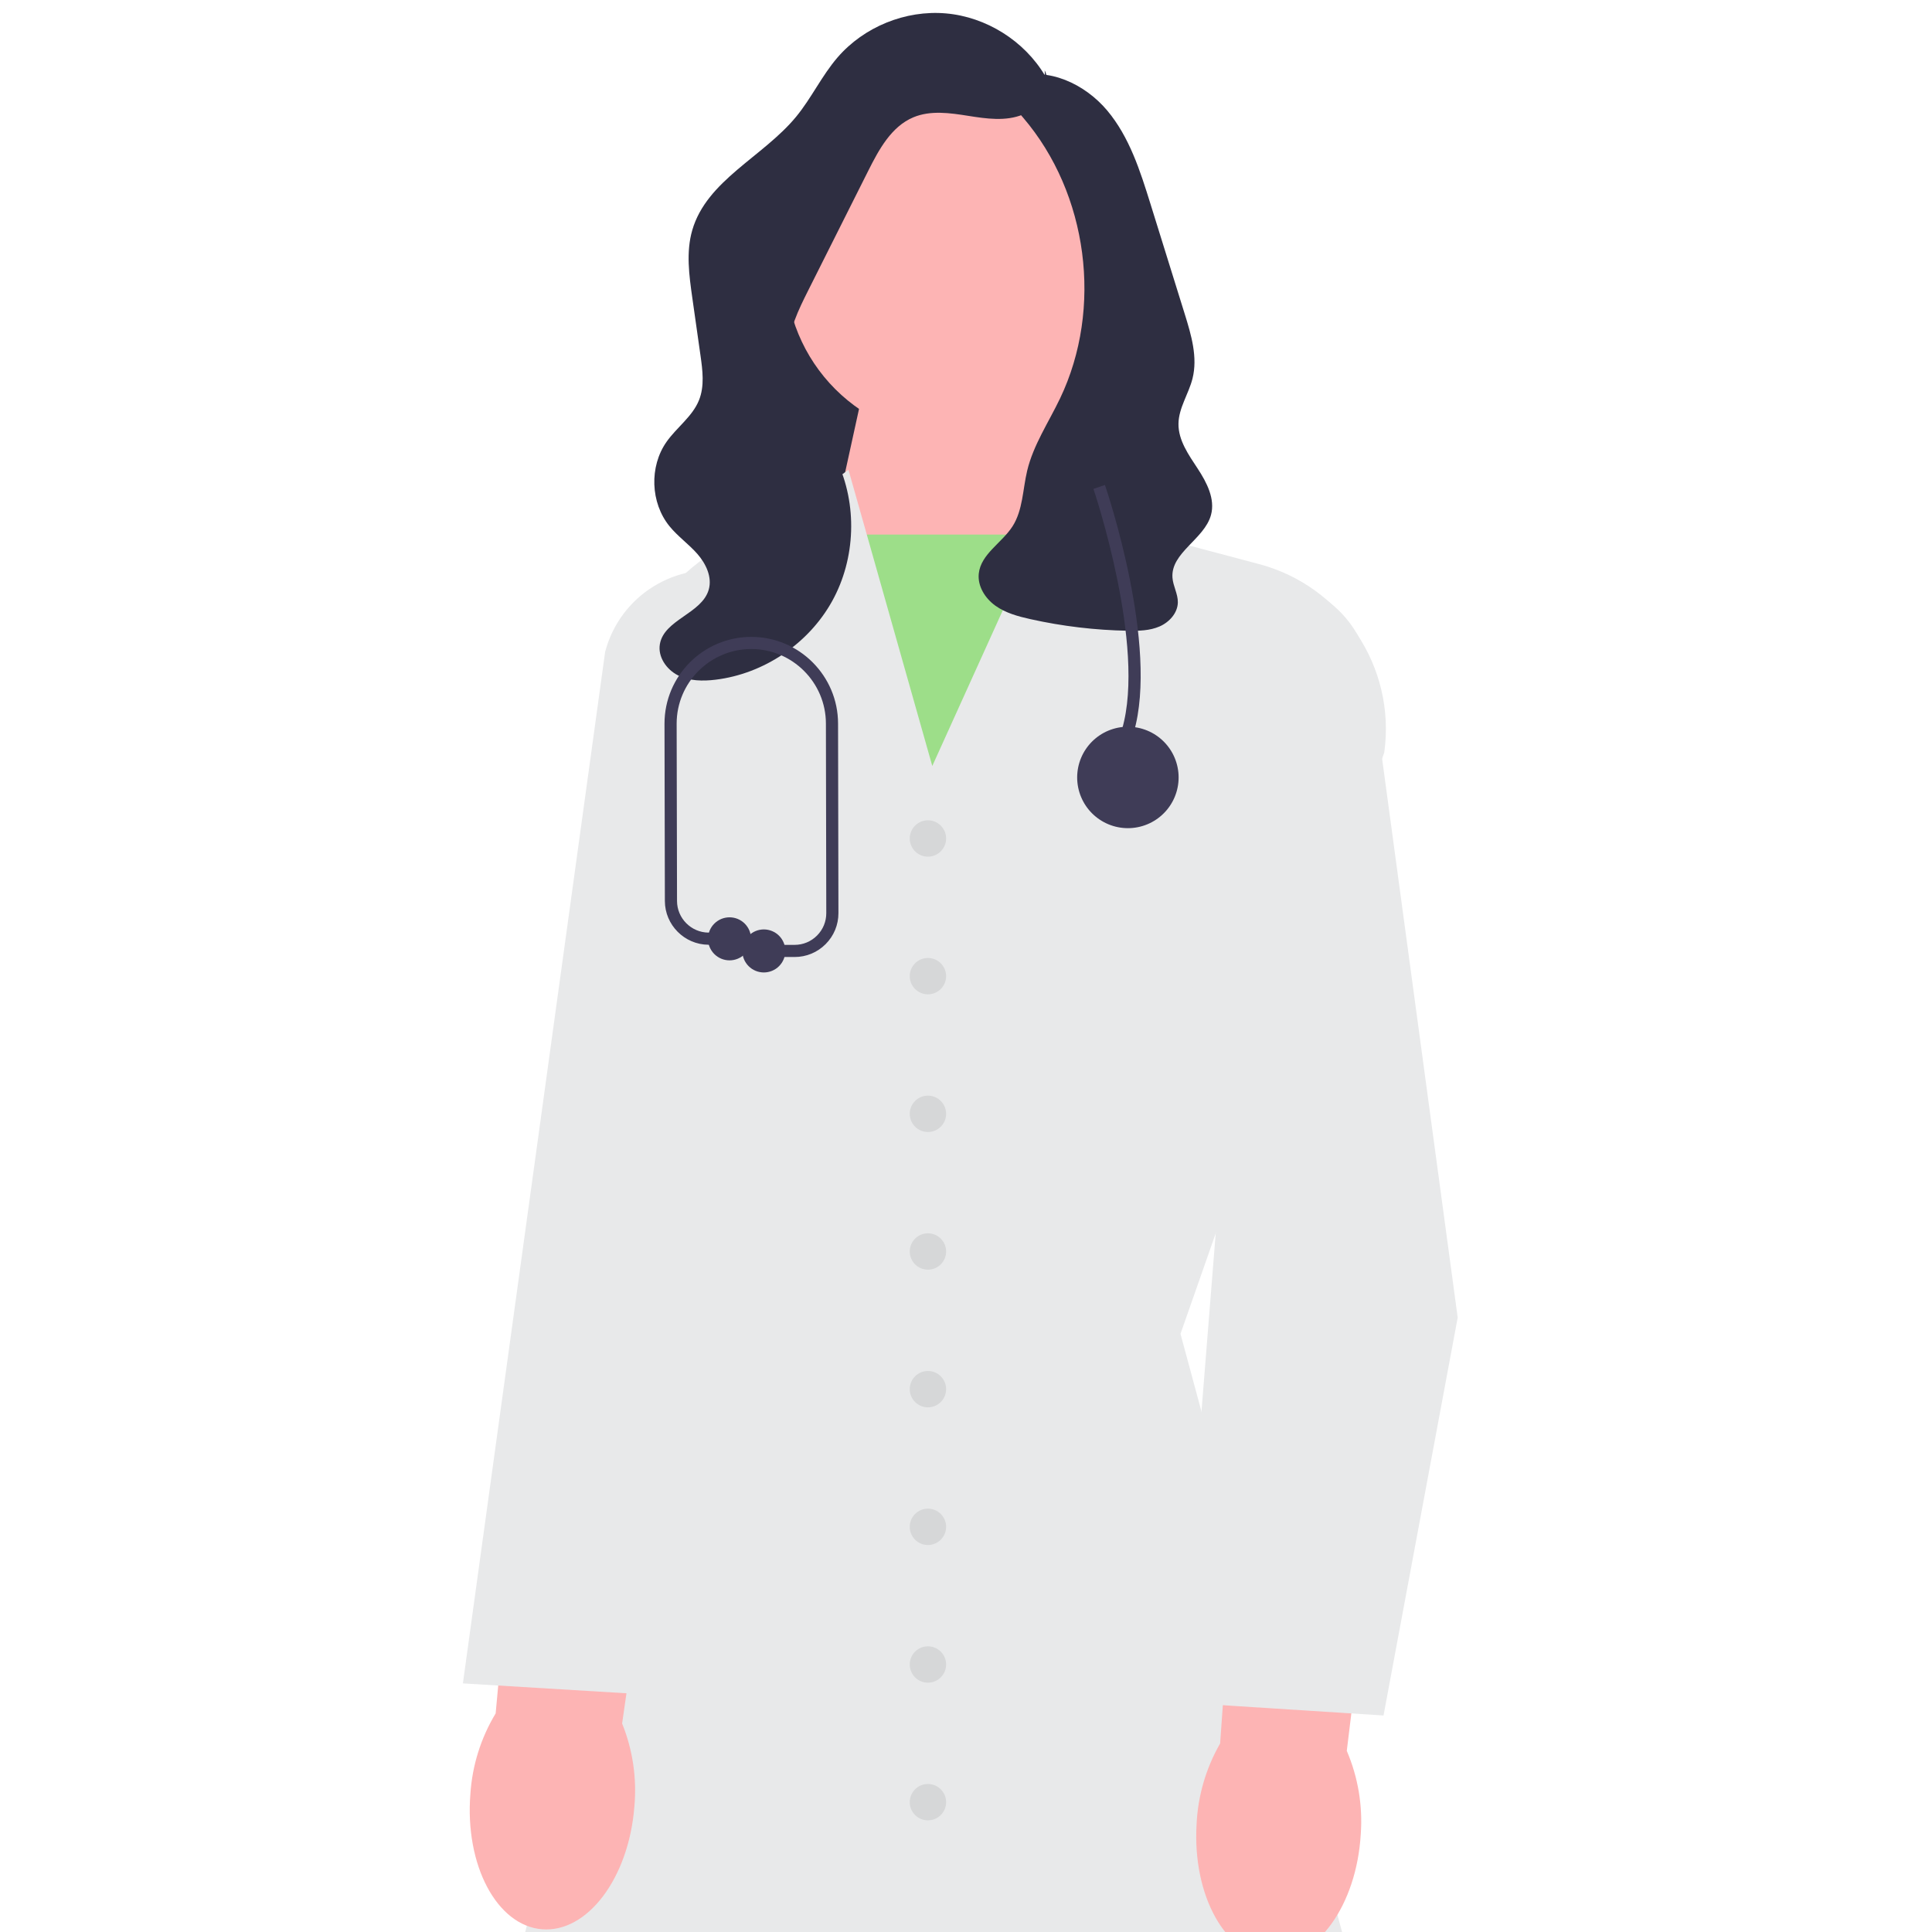 <svg xmlns="http://www.w3.org/2000/svg" xmlns:xlink="http://www.w3.org/1999/xlink" width="1080" zoomAndPan="magnify" viewBox="0 0 810 810" height="1080" preserveAspectRatio="xMidYMid meet" version="1.0"><path fill="#2e2e41" d="M 325.93 113.648 L 420.902 61.625 L 420.902 210.266 L 311.066 210.266 Z M 325.93 113.648 " fill-opacity="1" fill-rule="nonzero"/><path fill="#fdb4b4" d="M 441.266 146.789 L 450.031 219.762 L 386.859 345.543 L 347.652 228.473 L 366.086 144.363 Z M 441.266 146.789 " fill-opacity="1" fill-rule="nonzero"/><path fill="#9dde89" d="M 344.227 224.117 L 453.297 224.117 L 453.297 355.891 L 344.227 355.891 Z M 344.227 224.117 " fill-opacity="1" fill-rule="nonzero"/><path fill="#e8e9ea" d="M 617.242 1012.043 L 615.574 1012.039 L 169.578 1010.582 L 169.977 1009.004 L 284.641 554.742 L 255.918 325.492 C 250.477 282.051 273.734 240.992 313.789 223.32 L 328.25 216.945 L 355.723 196.965 L 390.867 321.141 L 447.148 196.871 L 471.941 221.656 L 527.855 236.492 C 562.707 245.734 585.281 279.641 580.375 315.355 L 580.312 315.605 L 494.926 559.227 Z M 617.242 1012.043 " fill-opacity="1" fill-rule="nonzero"/><path fill="#fdb4b4" d="M 570.508 768.945 C 568.77 798.816 551.945 822.133 532.934 821.023 C 513.922 819.914 499.926 794.801 501.668 764.922 C 502.203 752.973 505.586 741.328 511.543 730.961 L 520.508 604.488 L 579.773 609.957 L 564.645 734.059 C 569.359 745.051 571.367 757.016 570.508 768.945 Z M 570.508 768.945 " fill-opacity="1" fill-rule="nonzero"/><path fill="#fdb4b4" d="M 265.949 757.586 C 263.574 787.414 246.258 810.367 227.273 808.855 C 208.293 807.34 194.832 781.934 197.211 752.098 C 197.996 740.164 201.629 728.594 207.805 718.355 L 219.461 592.102 L 278.594 598.832 L 260.828 722.582 C 265.305 733.676 267.062 745.676 265.949 757.586 Z M 265.949 757.586 " fill-opacity="1" fill-rule="nonzero"/><path fill="#e8e9ea" d="M 580.051 719.223 L 493.98 713.73 L 494.086 712.441 L 511.277 497.227 L 483.812 294.852 C 482.098 282.246 485.551 269.848 493.531 259.941 C 501.512 250.031 512.891 244.02 525.574 243.004 C 549.859 241.09 571.391 258.434 574.652 282.547 L 611.148 552.395 L 611.109 552.598 Z M 580.051 719.223 " fill-opacity="1" fill-rule="nonzero"/><path fill="#e8e9ea" d="M 280.277 710.98 L 194.07 705.77 L 194.258 704.406 L 253.707 273.285 C 259.957 249.609 283.504 235.043 307.332 239.969 C 319.789 242.547 330.336 249.922 337.027 260.742 C 343.723 271.562 345.613 284.293 342.355 296.59 Z M 280.277 710.98 " fill-opacity="1" fill-rule="nonzero"/><path fill="#d6d7d8" d="M 396.66 351.535 C 396.66 352.035 396.613 352.531 396.516 353.02 C 396.418 353.512 396.273 353.988 396.082 354.449 C 395.891 354.914 395.652 355.352 395.375 355.77 C 395.098 356.184 394.781 356.57 394.43 356.926 C 394.074 357.277 393.688 357.594 393.273 357.871 C 392.855 358.148 392.418 358.387 391.953 358.578 C 391.492 358.77 391.016 358.914 390.523 359.012 C 390.031 359.109 389.539 359.156 389.035 359.156 C 388.535 359.156 388.039 359.109 387.551 359.012 C 387.059 358.914 386.582 358.77 386.117 358.578 C 385.656 358.387 385.219 358.148 384.801 357.871 C 384.383 357.594 384 357.277 383.645 356.926 C 383.293 356.57 382.977 356.184 382.699 355.77 C 382.418 355.352 382.184 354.914 381.992 354.449 C 381.801 353.988 381.656 353.512 381.559 353.02 C 381.461 352.531 381.414 352.035 381.414 351.535 C 381.414 351.031 381.461 350.535 381.559 350.047 C 381.656 349.555 381.801 349.078 381.992 348.617 C 382.184 348.152 382.418 347.715 382.699 347.297 C 382.977 346.883 383.293 346.496 383.645 346.145 C 384 345.789 384.383 345.473 384.801 345.195 C 385.219 344.918 385.656 344.68 386.117 344.488 C 386.582 344.297 387.059 344.152 387.551 344.055 C 388.039 343.957 388.535 343.91 389.035 343.91 C 389.539 343.91 390.031 343.957 390.523 344.055 C 391.016 344.152 391.492 344.297 391.953 344.488 C 392.418 344.68 392.855 344.918 393.273 345.195 C 393.688 345.473 394.074 345.789 394.43 346.145 C 394.781 346.496 395.098 346.883 395.375 347.297 C 395.652 347.715 395.891 348.152 396.082 348.617 C 396.273 349.078 396.418 349.555 396.516 350.047 C 396.613 350.535 396.66 351.031 396.66 351.535 Z M 396.66 351.535 " fill-opacity="1" fill-rule="nonzero"/><path fill="#d6d7d8" d="M 396.66 409.254 C 396.66 409.754 396.613 410.25 396.516 410.742 C 396.418 411.23 396.273 411.707 396.082 412.172 C 395.891 412.633 395.652 413.074 395.375 413.488 C 395.098 413.906 394.781 414.289 394.43 414.645 C 394.074 415 393.688 415.312 393.273 415.594 C 392.855 415.871 392.418 416.105 391.953 416.297 C 391.492 416.488 391.016 416.633 390.523 416.73 C 390.031 416.828 389.539 416.879 389.035 416.879 C 388.535 416.879 388.039 416.828 387.551 416.73 C 387.059 416.633 386.582 416.488 386.117 416.297 C 385.656 416.105 385.219 415.871 384.801 415.594 C 384.383 415.312 384 415 383.645 414.645 C 383.293 414.289 382.977 413.906 382.699 413.488 C 382.418 413.074 382.184 412.633 381.992 412.172 C 381.801 411.707 381.656 411.23 381.559 410.742 C 381.461 410.25 381.414 409.754 381.414 409.254 C 381.414 408.754 381.461 408.258 381.559 407.766 C 381.656 407.273 381.801 406.797 381.992 406.336 C 382.184 405.875 382.418 405.434 382.699 405.02 C 382.977 404.602 383.293 404.219 383.645 403.863 C 384 403.508 384.383 403.191 384.801 402.914 C 385.219 402.637 385.656 402.402 386.117 402.211 C 386.582 402.02 387.059 401.875 387.551 401.777 C 388.039 401.68 388.535 401.629 389.035 401.629 C 389.539 401.629 390.031 401.68 390.523 401.777 C 391.016 401.875 391.492 402.02 391.953 402.211 C 392.418 402.402 392.855 402.637 393.273 402.914 C 393.688 403.191 394.074 403.508 394.43 403.863 C 394.781 404.219 395.098 404.602 395.375 405.02 C 395.652 405.434 395.891 405.875 396.082 406.336 C 396.273 406.797 396.418 407.273 396.516 407.766 C 396.613 408.258 396.66 408.754 396.66 409.254 Z M 396.66 409.254 " fill-opacity="1" fill-rule="nonzero"/><path fill="#d6d7d8" d="M 396.66 466.973 C 396.66 467.473 396.613 467.969 396.516 468.457 C 396.418 468.949 396.273 469.426 396.082 469.891 C 395.891 470.352 395.652 470.789 395.375 471.207 C 395.098 471.621 394.781 472.008 394.43 472.363 C 394.074 472.715 393.688 473.031 393.273 473.309 C 392.855 473.59 392.418 473.824 391.953 474.016 C 391.492 474.207 391.016 474.352 390.523 474.449 C 390.031 474.547 389.539 474.594 389.035 474.594 C 388.535 474.594 388.039 474.547 387.551 474.449 C 387.059 474.352 386.582 474.207 386.117 474.016 C 385.656 473.824 385.219 473.59 384.801 473.309 C 384.383 473.031 384 472.715 383.645 472.363 C 383.293 472.008 382.977 471.621 382.699 471.207 C 382.418 470.789 382.184 470.352 381.992 469.891 C 381.801 469.426 381.656 468.949 381.559 468.457 C 381.461 467.969 381.414 467.473 381.414 466.973 C 381.414 466.473 381.461 465.977 381.559 465.484 C 381.656 464.992 381.801 464.516 381.992 464.055 C 382.184 463.59 382.418 463.152 382.699 462.734 C 382.977 462.32 383.293 461.934 383.645 461.582 C 384 461.227 384.383 460.91 384.801 460.633 C 385.219 460.355 385.656 460.121 386.117 459.93 C 386.582 459.738 387.059 459.594 387.551 459.496 C 388.039 459.398 388.535 459.348 389.035 459.348 C 389.539 459.348 390.031 459.398 390.523 459.496 C 391.016 459.594 391.492 459.738 391.953 459.93 C 392.418 460.121 392.855 460.355 393.273 460.633 C 393.688 460.91 394.074 461.227 394.43 461.582 C 394.781 461.934 395.098 462.32 395.375 462.734 C 395.652 463.152 395.891 463.59 396.082 464.055 C 396.273 464.516 396.418 464.992 396.516 465.484 C 396.613 465.977 396.66 466.473 396.66 466.973 Z M 396.66 466.973 " fill-opacity="1" fill-rule="nonzero"/><path fill="#d6d7d8" d="M 396.66 524.691 C 396.66 525.191 396.613 525.688 396.516 526.18 C 396.418 526.668 396.273 527.148 396.082 527.609 C 395.891 528.07 395.652 528.512 395.375 528.926 C 395.098 529.344 394.781 529.727 394.43 530.082 C 394.074 530.438 393.688 530.754 393.273 531.031 C 392.855 531.309 392.418 531.543 391.953 531.734 C 391.492 531.926 391.016 532.07 390.523 532.168 C 390.031 532.266 389.539 532.316 389.035 532.316 C 388.535 532.316 388.039 532.266 387.551 532.168 C 387.059 532.07 386.582 531.926 386.117 531.734 C 385.656 531.543 385.219 531.309 384.801 531.031 C 384.383 530.754 384 530.438 383.645 530.082 C 383.293 529.727 382.977 529.344 382.699 528.926 C 382.418 528.512 382.184 528.07 381.992 527.609 C 381.801 527.148 381.656 526.668 381.559 526.18 C 381.461 525.688 381.414 525.191 381.414 524.691 C 381.414 524.191 381.461 523.695 381.559 523.203 C 381.656 522.715 381.801 522.238 381.992 521.773 C 382.184 521.312 382.418 520.871 382.699 520.457 C 382.977 520.039 383.293 519.656 383.645 519.301 C 384 518.945 384.383 518.633 384.801 518.352 C 385.219 518.074 385.656 517.84 386.117 517.648 C 386.582 517.457 387.059 517.312 387.551 517.215 C 388.039 517.117 388.535 517.066 389.035 517.066 C 389.539 517.066 390.031 517.117 390.523 517.215 C 391.016 517.312 391.492 517.457 391.953 517.648 C 392.418 517.84 392.855 518.074 393.273 518.352 C 393.688 518.633 394.074 518.945 394.43 519.301 C 394.781 519.656 395.098 520.039 395.375 520.457 C 395.652 520.871 395.891 521.312 396.082 521.773 C 396.273 522.238 396.418 522.715 396.516 523.203 C 396.613 523.695 396.66 524.191 396.66 524.691 Z M 396.66 524.691 " fill-opacity="1" fill-rule="nonzero"/><path fill="#d6d7d8" d="M 396.66 582.41 C 396.66 582.91 396.613 583.406 396.516 583.898 C 396.418 584.387 396.273 584.863 396.082 585.328 C 395.891 585.789 395.652 586.23 395.375 586.645 C 395.098 587.062 394.781 587.445 394.43 587.801 C 394.074 588.152 393.688 588.469 393.273 588.746 C 392.855 589.027 392.418 589.262 391.953 589.453 C 391.492 589.645 391.016 589.789 390.523 589.887 C 390.031 589.984 389.539 590.031 389.035 590.031 C 388.535 590.031 388.039 589.984 387.551 589.887 C 387.059 589.789 386.582 589.645 386.117 589.453 C 385.656 589.262 385.219 589.027 384.801 588.746 C 384.383 588.469 384 588.152 383.645 587.801 C 383.293 587.445 382.977 587.062 382.699 586.645 C 382.418 586.23 382.184 585.789 381.992 585.328 C 381.801 584.863 381.656 584.387 381.559 583.898 C 381.461 583.406 381.414 582.91 381.414 582.41 C 381.414 581.91 381.461 581.414 381.559 580.922 C 381.656 580.43 381.801 579.953 381.992 579.492 C 382.184 579.031 382.418 578.59 382.699 578.176 C 382.977 577.758 383.293 577.371 383.645 577.02 C 384 576.664 384.383 576.348 384.801 576.07 C 385.219 575.793 385.656 575.559 386.117 575.367 C 386.582 575.176 387.059 575.031 387.551 574.934 C 388.039 574.836 388.535 574.785 389.035 574.785 C 389.539 574.785 390.031 574.836 390.523 574.934 C 391.016 575.031 391.492 575.176 391.953 575.367 C 392.418 575.559 392.855 575.793 393.273 576.07 C 393.688 576.348 394.074 576.664 394.43 577.02 C 394.781 577.371 395.098 577.758 395.375 578.176 C 395.652 578.59 395.891 579.031 396.082 579.492 C 396.273 579.953 396.418 580.43 396.516 580.922 C 396.613 581.414 396.66 581.91 396.66 582.41 Z M 396.66 582.41 " fill-opacity="1" fill-rule="nonzero"/><path fill="#d6d7d8" d="M 396.66 640.129 C 396.66 640.629 396.613 641.125 396.516 641.617 C 396.418 642.109 396.273 642.586 396.082 643.047 C 395.891 643.508 395.652 643.949 395.375 644.363 C 395.098 644.781 394.781 645.168 394.43 645.52 C 394.074 645.875 393.688 646.191 393.273 646.469 C 392.855 646.746 392.418 646.98 391.953 647.172 C 391.492 647.363 391.016 647.508 390.523 647.605 C 390.031 647.703 389.539 647.754 389.035 647.754 C 388.535 647.754 388.039 647.703 387.551 647.605 C 387.059 647.508 386.582 647.363 386.117 647.172 C 385.656 646.98 385.219 646.746 384.801 646.469 C 384.383 646.191 384 645.875 383.645 645.52 C 383.293 645.168 382.977 644.781 382.699 644.363 C 382.418 643.949 382.184 643.508 381.992 643.047 C 381.801 642.586 381.656 642.109 381.559 641.617 C 381.461 641.125 381.414 640.629 381.414 640.129 C 381.414 639.629 381.461 639.133 381.559 638.641 C 381.656 638.152 381.801 637.676 381.992 637.211 C 382.184 636.75 382.418 636.309 382.699 635.895 C 382.977 635.477 383.293 635.094 383.645 634.738 C 384 634.387 384.383 634.07 384.801 633.789 C 385.219 633.512 385.656 633.277 386.117 633.086 C 386.582 632.895 387.059 632.75 387.551 632.652 C 388.039 632.555 388.535 632.508 389.035 632.508 C 389.539 632.508 390.031 632.555 390.523 632.652 C 391.016 632.75 391.492 632.895 391.953 633.086 C 392.418 633.277 392.855 633.512 393.273 633.789 C 393.688 634.07 394.074 634.387 394.43 634.738 C 394.781 635.094 395.098 635.477 395.375 635.895 C 395.652 636.309 395.891 636.75 396.082 637.211 C 396.273 637.676 396.418 638.152 396.516 638.641 C 396.613 639.133 396.66 639.629 396.66 640.129 Z M 396.66 640.129 " fill-opacity="1" fill-rule="nonzero"/><path fill="#d6d7d8" d="M 396.66 697.848 C 396.66 698.348 396.613 698.844 396.516 699.336 C 396.418 699.824 396.273 700.301 396.082 700.766 C 395.891 701.227 395.652 701.668 395.375 702.082 C 395.098 702.5 394.781 702.883 394.43 703.238 C 394.074 703.594 393.688 703.906 393.273 704.188 C 392.855 704.465 392.418 704.699 391.953 704.891 C 391.492 705.082 391.016 705.227 390.523 705.324 C 390.031 705.422 389.539 705.473 389.035 705.473 C 388.535 705.473 388.039 705.422 387.551 705.324 C 387.059 705.227 386.582 705.082 386.117 704.891 C 385.656 704.699 385.219 704.465 384.801 704.188 C 384.383 703.906 384 703.594 383.645 703.238 C 383.293 702.883 382.977 702.5 382.699 702.082 C 382.418 701.668 382.184 701.227 381.992 700.766 C 381.801 700.301 381.656 699.824 381.559 699.336 C 381.461 698.844 381.414 698.348 381.414 697.848 C 381.414 697.348 381.461 696.852 381.559 696.359 C 381.656 695.867 381.801 695.391 381.992 694.93 C 382.184 694.469 382.418 694.027 382.699 693.613 C 382.977 693.195 383.293 692.812 383.645 692.457 C 384 692.102 384.383 691.785 384.801 691.508 C 385.219 691.23 385.656 690.996 386.117 690.805 C 386.582 690.613 387.059 690.469 387.551 690.371 C 388.039 690.273 388.535 690.223 389.035 690.223 C 389.539 690.223 390.031 690.273 390.523 690.371 C 391.016 690.469 391.492 690.613 391.953 690.805 C 392.418 690.996 392.855 691.23 393.273 691.508 C 393.688 691.785 394.074 692.102 394.43 692.457 C 394.781 692.812 395.098 693.195 395.375 693.613 C 395.652 694.027 395.891 694.469 396.082 694.93 C 396.273 695.391 396.418 695.867 396.516 696.359 C 396.613 696.852 396.66 697.348 396.66 697.848 Z M 396.66 697.848 " fill-opacity="1" fill-rule="nonzero"/><path fill="#d6d7d8" d="M 396.66 755.566 C 396.66 756.066 396.613 756.562 396.516 757.055 C 396.418 757.547 396.273 758.023 396.082 758.484 C 395.891 758.949 395.652 759.387 395.375 759.805 C 395.098 760.219 394.781 760.605 394.43 760.957 C 394.074 761.312 393.688 761.629 393.273 761.906 C 392.855 762.184 392.418 762.418 391.953 762.609 C 391.492 762.801 391.016 762.945 390.523 763.043 C 390.031 763.141 389.539 763.191 389.035 763.191 C 388.535 763.191 388.039 763.141 387.551 763.043 C 387.059 762.945 386.582 762.801 386.117 762.609 C 385.656 762.418 385.219 762.184 384.801 761.906 C 384.383 761.629 384 761.312 383.645 760.957 C 383.293 760.605 382.977 760.219 382.699 759.805 C 382.418 759.387 382.184 758.949 381.992 758.484 C 381.801 758.023 381.656 757.547 381.559 757.055 C 381.461 756.562 381.414 756.066 381.414 755.566 C 381.414 755.066 381.461 754.57 381.559 754.082 C 381.656 753.59 381.801 753.113 381.992 752.648 C 382.184 752.188 382.418 751.75 382.699 751.332 C 382.977 750.918 383.293 750.531 383.645 750.176 C 384 749.824 384.383 749.508 384.801 749.23 C 385.219 748.949 385.656 748.715 386.117 748.523 C 386.582 748.332 387.059 748.188 387.551 748.09 C 388.039 747.992 388.535 747.945 389.035 747.945 C 389.539 747.945 390.031 747.992 390.523 748.09 C 391.016 748.188 391.492 748.332 391.953 748.523 C 392.418 748.715 392.855 748.949 393.273 749.23 C 393.688 749.508 394.074 749.824 394.43 750.176 C 394.781 750.531 395.098 750.918 395.375 751.332 C 395.652 751.75 395.891 752.188 396.082 752.648 C 396.273 753.113 396.418 753.59 396.516 754.082 C 396.613 754.57 396.66 755.066 396.66 755.566 Z M 396.66 755.566 " fill-opacity="1" fill-rule="nonzero"/><path fill="#fdb4b4" d="M 471.922 112.727 C 471.922 113.895 471.895 115.059 471.836 116.223 C 471.781 117.391 471.695 118.555 471.582 119.715 C 471.465 120.875 471.324 122.035 471.152 123.188 C 470.98 124.344 470.781 125.492 470.555 126.637 C 470.324 127.781 470.07 128.918 469.785 130.051 C 469.504 131.184 469.191 132.309 468.852 133.426 C 468.516 134.543 468.148 135.648 467.754 136.746 C 467.363 137.848 466.941 138.934 466.496 140.012 C 466.047 141.09 465.574 142.156 465.078 143.211 C 464.578 144.27 464.055 145.309 463.504 146.34 C 462.953 147.367 462.379 148.383 461.777 149.383 C 461.18 150.387 460.555 151.371 459.906 152.34 C 459.258 153.312 458.586 154.266 457.891 155.203 C 457.195 156.141 456.477 157.059 455.738 157.961 C 454.996 158.863 454.234 159.746 453.449 160.613 C 452.668 161.477 451.863 162.32 451.035 163.145 C 450.211 163.973 449.367 164.777 448.5 165.559 C 447.637 166.344 446.754 167.105 445.852 167.844 C 444.949 168.586 444.031 169.305 443.094 170 C 442.156 170.695 441.199 171.367 440.23 172.016 C 439.262 172.664 438.273 173.285 437.273 173.887 C 436.273 174.484 435.258 175.062 434.227 175.613 C 433.199 176.16 432.156 176.688 431.102 177.184 C 430.047 177.684 428.98 178.156 427.902 178.602 C 426.824 179.051 425.734 179.469 424.637 179.863 C 423.539 180.258 422.43 180.621 421.312 180.961 C 420.195 181.301 419.07 181.609 417.938 181.895 C 416.809 182.176 415.668 182.434 414.523 182.66 C 413.379 182.887 412.23 183.09 411.074 183.258 C 409.922 183.43 408.762 183.574 407.602 183.688 C 406.441 183.801 405.277 183.887 404.109 183.945 C 402.945 184.004 401.777 184.031 400.613 184.031 C 399.445 184.031 398.277 184.004 397.113 183.945 C 395.945 183.887 394.785 183.801 393.621 183.688 C 392.461 183.574 391.301 183.43 390.148 183.258 C 388.992 183.09 387.844 182.887 386.699 182.66 C 385.555 182.434 384.418 182.176 383.285 181.895 C 382.152 181.609 381.027 181.301 379.91 180.961 C 378.793 180.621 377.688 180.258 376.586 179.863 C 375.488 179.469 374.398 179.051 373.32 178.602 C 372.242 178.156 371.176 177.684 370.121 177.184 C 369.066 176.688 368.023 176.16 366.996 175.613 C 365.965 175.062 364.953 174.484 363.949 173.887 C 362.949 173.285 361.965 172.664 360.992 172.016 C 360.023 171.367 359.07 170.695 358.133 170 C 357.195 169.305 356.273 168.586 355.371 167.844 C 354.469 167.105 353.586 166.344 352.723 165.559 C 351.855 164.777 351.012 163.973 350.188 163.145 C 349.363 162.32 348.559 161.477 347.773 160.613 C 346.988 159.746 346.227 158.863 345.488 157.961 C 344.746 157.059 344.027 156.141 343.332 155.203 C 342.637 154.266 341.965 153.312 341.316 152.34 C 340.668 151.371 340.047 150.387 339.445 149.383 C 338.848 148.383 338.27 147.367 337.719 146.34 C 337.172 145.309 336.645 144.27 336.148 143.211 C 335.648 142.156 335.176 141.09 334.727 140.012 C 334.281 138.934 333.863 137.848 333.469 136.746 C 333.074 135.648 332.711 134.543 332.371 133.426 C 332.031 132.309 331.723 131.184 331.438 130.051 C 331.152 128.918 330.898 127.781 330.672 126.637 C 330.441 125.492 330.242 124.344 330.07 123.188 C 329.902 122.035 329.758 120.875 329.645 119.715 C 329.527 118.555 329.445 117.391 329.387 116.223 C 329.328 115.059 329.301 113.895 329.301 112.727 C 329.301 111.559 329.328 110.391 329.387 109.227 C 329.445 108.062 329.527 106.898 329.645 105.738 C 329.758 104.574 329.902 103.418 330.07 102.262 C 330.242 101.109 330.441 99.961 330.672 98.816 C 330.898 97.672 331.152 96.531 331.438 95.398 C 331.723 94.27 332.031 93.145 332.371 92.027 C 332.711 90.91 333.074 89.801 333.469 88.703 C 333.863 87.605 334.281 86.516 334.727 85.438 C 335.176 84.359 335.648 83.293 336.148 82.238 C 336.645 81.184 337.172 80.141 337.719 79.113 C 338.27 78.082 338.848 77.07 339.445 76.066 C 340.047 75.066 340.668 74.082 341.316 73.109 C 341.965 72.141 342.637 71.188 343.332 70.25 C 344.027 69.312 344.746 68.391 345.488 67.488 C 346.227 66.59 346.988 65.703 347.773 64.84 C 348.559 63.977 349.363 63.129 350.188 62.305 C 351.012 61.48 351.855 60.676 352.723 59.891 C 353.586 59.109 354.469 58.348 355.371 57.605 C 356.273 56.867 357.195 56.148 358.133 55.453 C 359.07 54.758 360.023 54.086 360.992 53.438 C 361.965 52.789 362.949 52.164 363.949 51.566 C 364.953 50.965 365.965 50.391 366.996 49.84 C 368.023 49.289 369.066 48.766 370.121 48.266 C 371.176 47.77 372.242 47.293 373.32 46.848 C 374.398 46.402 375.488 45.98 376.586 45.59 C 377.688 45.195 378.793 44.828 379.91 44.492 C 381.027 44.152 382.152 43.84 383.285 43.559 C 384.418 43.273 385.555 43.02 386.699 42.789 C 387.844 42.562 388.992 42.363 390.148 42.191 C 391.301 42.02 392.461 41.879 393.621 41.766 C 394.785 41.648 395.945 41.562 397.113 41.508 C 398.277 41.449 399.445 41.422 400.613 41.422 C 401.777 41.422 402.945 41.449 404.109 41.508 C 405.277 41.562 406.441 41.648 407.602 41.766 C 408.762 41.879 409.922 42.02 411.074 42.191 C 412.23 42.363 413.379 42.562 414.523 42.789 C 415.668 43.02 416.809 43.273 417.938 43.559 C 419.07 43.84 420.195 44.152 421.312 44.492 C 422.43 44.828 423.539 45.195 424.637 45.59 C 425.734 45.98 426.824 46.402 427.902 46.848 C 428.98 47.293 430.047 47.77 431.102 48.266 C 432.156 48.766 433.199 49.289 434.227 49.84 C 435.258 50.391 436.273 50.965 437.273 51.566 C 438.273 52.164 439.262 52.789 440.23 53.438 C 441.199 54.086 442.156 54.758 443.094 55.453 C 444.031 56.148 444.949 56.867 445.852 57.605 C 446.754 58.348 447.637 59.109 448.5 59.891 C 449.367 60.676 450.211 61.48 451.035 62.305 C 451.863 63.129 452.668 63.977 453.449 64.84 C 454.234 65.703 454.996 66.59 455.738 67.488 C 456.477 68.391 457.195 69.312 457.891 70.25 C 458.586 71.188 459.258 72.141 459.906 73.109 C 460.555 74.082 461.18 75.066 461.777 76.066 C 462.379 77.07 462.953 78.082 463.504 79.113 C 464.055 80.141 464.578 81.184 465.078 82.238 C 465.574 83.293 466.047 84.359 466.496 85.438 C 466.941 86.516 467.363 87.605 467.754 88.703 C 468.148 89.801 468.516 90.91 468.852 92.027 C 469.191 93.145 469.504 94.27 469.785 95.398 C 470.07 96.531 470.324 97.672 470.555 98.816 C 470.781 99.961 470.98 101.109 471.152 102.262 C 471.324 103.418 471.465 104.574 471.582 105.738 C 471.695 106.898 471.781 108.062 471.836 109.227 C 471.895 110.391 471.922 111.559 471.922 112.727 Z M 471.922 112.727 " fill-opacity="1" fill-rule="nonzero"/><path fill="#2e2e41" d="M 437.984 29.488 C 441.398 36.438 435.98 45.117 428.809 48.039 C 421.637 50.961 413.535 49.777 405.887 48.559 C 398.238 47.344 390.125 46.191 382.973 49.164 C 373.723 53.012 368.504 62.66 364.012 71.617 C 355.621 88.336 347.23 105.055 338.84 121.773 C 334.742 129.941 330.551 138.477 330.473 147.613 C 330.328 164.391 343.637 177.793 350.797 192.965 C 359.512 211.438 358.793 234.074 348.922 251.953 C 339.051 269.832 320.273 282.504 299.996 284.969 C 294.664 285.617 289.016 285.547 284.219 283.121 C 279.422 280.699 275.762 275.406 276.648 270.105 C 278.387 259.738 294.227 257.316 297.137 247.219 C 298.656 241.945 295.965 236.312 292.34 232.195 C 288.715 228.078 284.129 224.863 280.672 220.605 C 272.695 210.781 272.164 195.621 279.434 185.266 C 283.703 179.176 290.309 174.656 293.07 167.75 C 295.422 161.867 294.57 155.25 293.676 148.977 C 292.531 140.914 291.387 132.852 290.242 124.789 C 288.906 115.383 287.59 105.637 290.23 96.512 C 296.281 75.594 319.902 65.77 333.754 48.969 C 340.188 41.164 344.52 31.773 351.121 24.105 C 362.203 11.242 379.648 4.145 396.566 5.617 C 413.48 7.094 429.434 17.105 438.121 31.695 " fill-opacity="1" fill-rule="nonzero"/><path fill="#2e2e41" d="M 426.727 30.805 C 423.242 32.051 421.949 36.59 422.949 40.152 C 423.953 43.711 426.578 46.543 428.984 49.355 C 456.168 81.164 462.488 129.285 444.438 167.035 C 439.637 177.078 433.238 186.527 430.648 197.352 C 428.766 205.227 428.867 213.867 424.496 220.688 C 420.047 227.629 411.23 232.277 410.359 240.477 C 409.801 245.738 413.008 250.852 417.309 253.934 C 421.605 257.02 426.859 258.43 432.023 259.582 C 445.449 262.574 459.176 264.207 472.926 264.445 C 477.41 264.527 482.035 264.43 486.148 262.645 C 490.262 260.855 493.77 256.984 493.816 252.5 C 493.855 248.977 491.82 245.727 491.562 242.211 C 490.785 231.68 504.957 226.078 507.719 215.887 C 509.531 209.188 505.957 202.293 502.148 196.488 C 498.336 190.688 493.988 184.594 494.082 177.652 C 494.172 171.008 498.344 165.156 499.965 158.711 C 502.207 149.797 499.453 140.473 496.723 131.695 C 494.398 124.23 492.074 116.77 489.754 109.309 C 487.285 101.375 484.816 93.445 482.348 85.512 C 478.035 71.664 473.512 57.414 464.184 46.309 C 454.855 35.203 439.402 27.922 425.625 32.457 " fill-opacity="1" fill-rule="nonzero"/><path fill="#3f3c57" d="M 475.316 307.109 L 470.43 305.688 C 480.613 270.777 458.656 205.625 458.434 204.973 L 463.254 203.328 C 464.184 206.062 485.949 270.672 475.316 307.109 Z M 475.316 307.109 " fill-opacity="1" fill-rule="nonzero"/><path fill="#3f3c57" d="M 494.141 325.945 C 494.141 326.645 494.105 327.336 494.039 328.031 C 493.969 328.723 493.867 329.41 493.73 330.094 C 493.594 330.777 493.426 331.453 493.223 332.121 C 493.023 332.785 492.785 333.441 492.52 334.086 C 492.254 334.727 491.957 335.355 491.629 335.969 C 491.301 336.586 490.941 337.18 490.555 337.762 C 490.168 338.34 489.754 338.898 489.312 339.438 C 488.871 339.977 488.402 340.492 487.91 340.984 C 487.418 341.477 486.902 341.941 486.363 342.383 C 485.824 342.828 485.266 343.242 484.688 343.629 C 484.109 344.016 483.512 344.371 482.898 344.699 C 482.285 345.027 481.656 345.324 481.012 345.594 C 480.367 345.859 479.715 346.094 479.047 346.297 C 478.379 346.496 477.703 346.668 477.023 346.801 C 476.34 346.938 475.652 347.039 474.957 347.109 C 474.266 347.176 473.57 347.211 472.875 347.211 C 472.176 347.211 471.48 347.176 470.789 347.109 C 470.094 347.039 469.406 346.938 468.723 346.801 C 468.043 346.668 467.367 346.496 466.699 346.297 C 466.035 346.094 465.379 345.859 464.734 345.594 C 464.09 345.324 463.461 345.027 462.848 344.699 C 462.234 344.371 461.637 344.016 461.059 343.629 C 460.48 343.242 459.922 342.828 459.383 342.383 C 458.844 341.941 458.328 341.477 457.836 340.984 C 457.344 340.492 456.875 339.977 456.434 339.438 C 455.992 338.898 455.578 338.34 455.191 337.762 C 454.805 337.18 454.445 336.586 454.117 335.969 C 453.789 335.355 453.492 334.727 453.227 334.086 C 452.957 333.441 452.723 332.785 452.523 332.121 C 452.32 331.453 452.152 330.777 452.016 330.094 C 451.879 329.41 451.777 328.723 451.711 328.031 C 451.641 327.336 451.605 326.645 451.605 325.945 C 451.605 325.25 451.641 324.555 451.711 323.863 C 451.777 323.168 451.879 322.48 452.016 321.797 C 452.152 321.113 452.32 320.441 452.523 319.773 C 452.723 319.105 452.957 318.453 453.227 317.809 C 453.492 317.164 453.789 316.535 454.117 315.922 C 454.445 315.309 454.805 314.711 455.191 314.133 C 455.578 313.555 455.992 312.996 456.434 312.457 C 456.875 311.918 457.344 311.402 457.836 310.91 C 458.328 310.418 458.844 309.949 459.383 309.508 C 459.922 309.066 460.48 308.652 461.059 308.266 C 461.637 307.879 462.234 307.52 462.848 307.191 C 463.461 306.863 464.09 306.566 464.734 306.301 C 465.379 306.035 466.035 305.801 466.699 305.598 C 467.367 305.395 468.043 305.227 468.723 305.09 C 469.406 304.953 470.094 304.852 470.789 304.785 C 471.48 304.715 472.176 304.684 472.875 304.684 C 473.57 304.684 474.266 304.715 474.957 304.785 C 475.652 304.852 476.34 304.953 477.023 305.09 C 477.703 305.227 478.379 305.395 479.047 305.598 C 479.715 305.801 480.367 306.035 481.012 306.301 C 481.656 306.566 482.285 306.863 482.898 307.191 C 483.512 307.52 484.109 307.879 484.688 308.266 C 485.266 308.652 485.824 309.066 486.363 309.508 C 486.902 309.949 487.418 310.418 487.91 310.91 C 488.402 311.402 488.871 311.918 489.312 312.457 C 489.754 312.996 490.168 313.555 490.555 314.133 C 490.941 314.711 491.301 315.309 491.629 315.922 C 491.957 316.535 492.254 317.164 492.52 317.809 C 492.785 318.453 493.023 319.105 493.223 319.773 C 493.426 320.441 493.594 321.113 493.73 321.797 C 493.867 322.48 493.969 323.168 494.039 323.863 C 494.105 324.555 494.141 325.25 494.141 325.945 Z M 494.141 325.945 " fill-opacity="1" fill-rule="nonzero"/><path fill="#3f3c57" d="M 333.137 401.23 L 320.242 401.23 C 318.832 401.23 317.695 400.09 317.695 398.684 C 317.695 397.277 318.832 396.141 320.242 396.141 L 333.137 396.141 C 336.691 396.141 340.031 394.754 342.543 392.238 C 345.051 389.727 346.43 386.383 346.422 382.832 L 346.266 303.395 C 346.266 286.141 332.23 272.105 314.977 272.105 C 297.727 272.105 283.688 286.141 283.688 303.391 L 283.844 377.742 C 283.859 384.996 289.773 390.941 297.027 390.996 L 305.879 391.066 C 307.285 391.074 308.414 392.223 308.406 393.629 C 308.395 395.027 307.258 396.156 305.859 396.156 L 305.84 396.156 L 296.988 396.09 C 286.953 396.012 278.773 387.785 278.75 377.754 L 278.594 303.395 C 278.594 283.332 294.914 267.016 314.977 267.016 C 335.039 267.016 351.359 283.332 351.359 303.391 L 351.516 382.82 C 351.523 387.734 349.617 392.355 346.145 395.836 C 342.676 399.312 338.055 401.23 333.137 401.23 Z M 333.137 401.23 " fill-opacity="1" fill-rule="nonzero"/><path fill="#3f3c57" d="M 314.883 393.609 C 314.883 394.203 314.824 394.789 314.707 395.371 C 314.594 395.949 314.422 396.516 314.195 397.062 C 313.969 397.609 313.691 398.129 313.359 398.621 C 313.031 399.113 312.656 399.57 312.238 399.988 C 311.82 400.406 311.363 400.781 310.871 401.109 C 310.379 401.438 309.859 401.719 309.312 401.945 C 308.766 402.172 308.199 402.34 307.621 402.457 C 307.039 402.574 306.453 402.629 305.859 402.629 C 305.266 402.629 304.68 402.574 304.102 402.457 C 303.52 402.34 302.953 402.172 302.406 401.945 C 301.859 401.719 301.34 401.438 300.848 401.109 C 300.355 400.781 299.898 400.406 299.48 399.988 C 299.062 399.57 298.688 399.113 298.359 398.621 C 298.027 398.129 297.75 397.609 297.523 397.062 C 297.297 396.516 297.125 395.949 297.012 395.371 C 296.895 394.789 296.836 394.203 296.84 393.609 C 296.836 393.016 296.895 392.43 297.012 391.848 C 297.125 391.27 297.297 390.703 297.523 390.156 C 297.75 389.609 298.027 389.09 298.359 388.598 C 298.688 388.105 299.062 387.648 299.48 387.23 C 299.898 386.812 300.355 386.438 300.848 386.109 C 301.34 385.781 301.859 385.5 302.406 385.273 C 302.953 385.047 303.52 384.879 304.102 384.762 C 304.68 384.645 305.266 384.59 305.859 384.59 C 306.453 384.59 307.039 384.645 307.621 384.762 C 308.199 384.879 308.766 385.047 309.312 385.273 C 309.859 385.5 310.379 385.781 310.871 386.109 C 311.363 386.438 311.82 386.812 312.238 387.23 C 312.656 387.648 313.031 388.105 313.359 388.598 C 313.691 389.09 313.969 389.609 314.195 390.156 C 314.422 390.703 314.594 391.27 314.707 391.848 C 314.824 392.43 314.883 393.016 314.883 393.609 Z M 314.883 393.609 " fill-opacity="1" fill-rule="nonzero"/><path fill="#3f3c57" d="M 329.262 398.684 C 329.262 399.277 329.203 399.863 329.09 400.445 C 328.973 401.027 328.801 401.59 328.574 402.137 C 328.348 402.684 328.07 403.203 327.742 403.695 C 327.414 404.188 327.039 404.645 326.621 405.062 C 326.199 405.484 325.746 405.855 325.254 406.188 C 324.762 406.516 324.238 406.793 323.691 407.02 C 323.145 407.246 322.582 407.418 322 407.531 C 321.418 407.648 320.832 407.707 320.242 407.707 C 319.648 407.707 319.062 407.648 318.48 407.531 C 317.898 407.418 317.336 407.246 316.789 407.02 C 316.242 406.793 315.719 406.516 315.227 406.188 C 314.734 405.855 314.281 405.484 313.859 405.062 C 313.441 404.645 313.066 404.188 312.738 403.695 C 312.41 403.203 312.133 402.684 311.906 402.137 C 311.68 401.59 311.508 401.027 311.391 400.445 C 311.277 399.863 311.219 399.277 311.219 398.684 C 311.219 398.094 311.277 397.508 311.391 396.926 C 311.508 396.344 311.68 395.781 311.906 395.234 C 312.133 394.688 312.41 394.164 312.738 393.672 C 313.066 393.18 313.441 392.727 313.859 392.305 C 314.281 391.887 314.734 391.512 315.227 391.184 C 315.719 390.855 316.242 390.578 316.789 390.352 C 317.336 390.125 317.898 389.953 318.48 389.836 C 319.062 389.723 319.648 389.664 320.242 389.664 C 320.832 389.664 321.418 389.723 322 389.836 C 322.582 389.953 323.145 390.125 323.691 390.352 C 324.238 390.578 324.762 390.855 325.254 391.184 C 325.746 391.512 326.199 391.887 326.621 392.305 C 327.039 392.727 327.414 393.18 327.742 393.672 C 328.07 394.164 328.348 394.688 328.574 395.234 C 328.801 395.781 328.973 396.344 329.09 396.926 C 329.203 397.508 329.262 398.094 329.262 398.684 Z M 329.262 398.684 " fill-opacity="1" fill-rule="nonzero"/></svg>